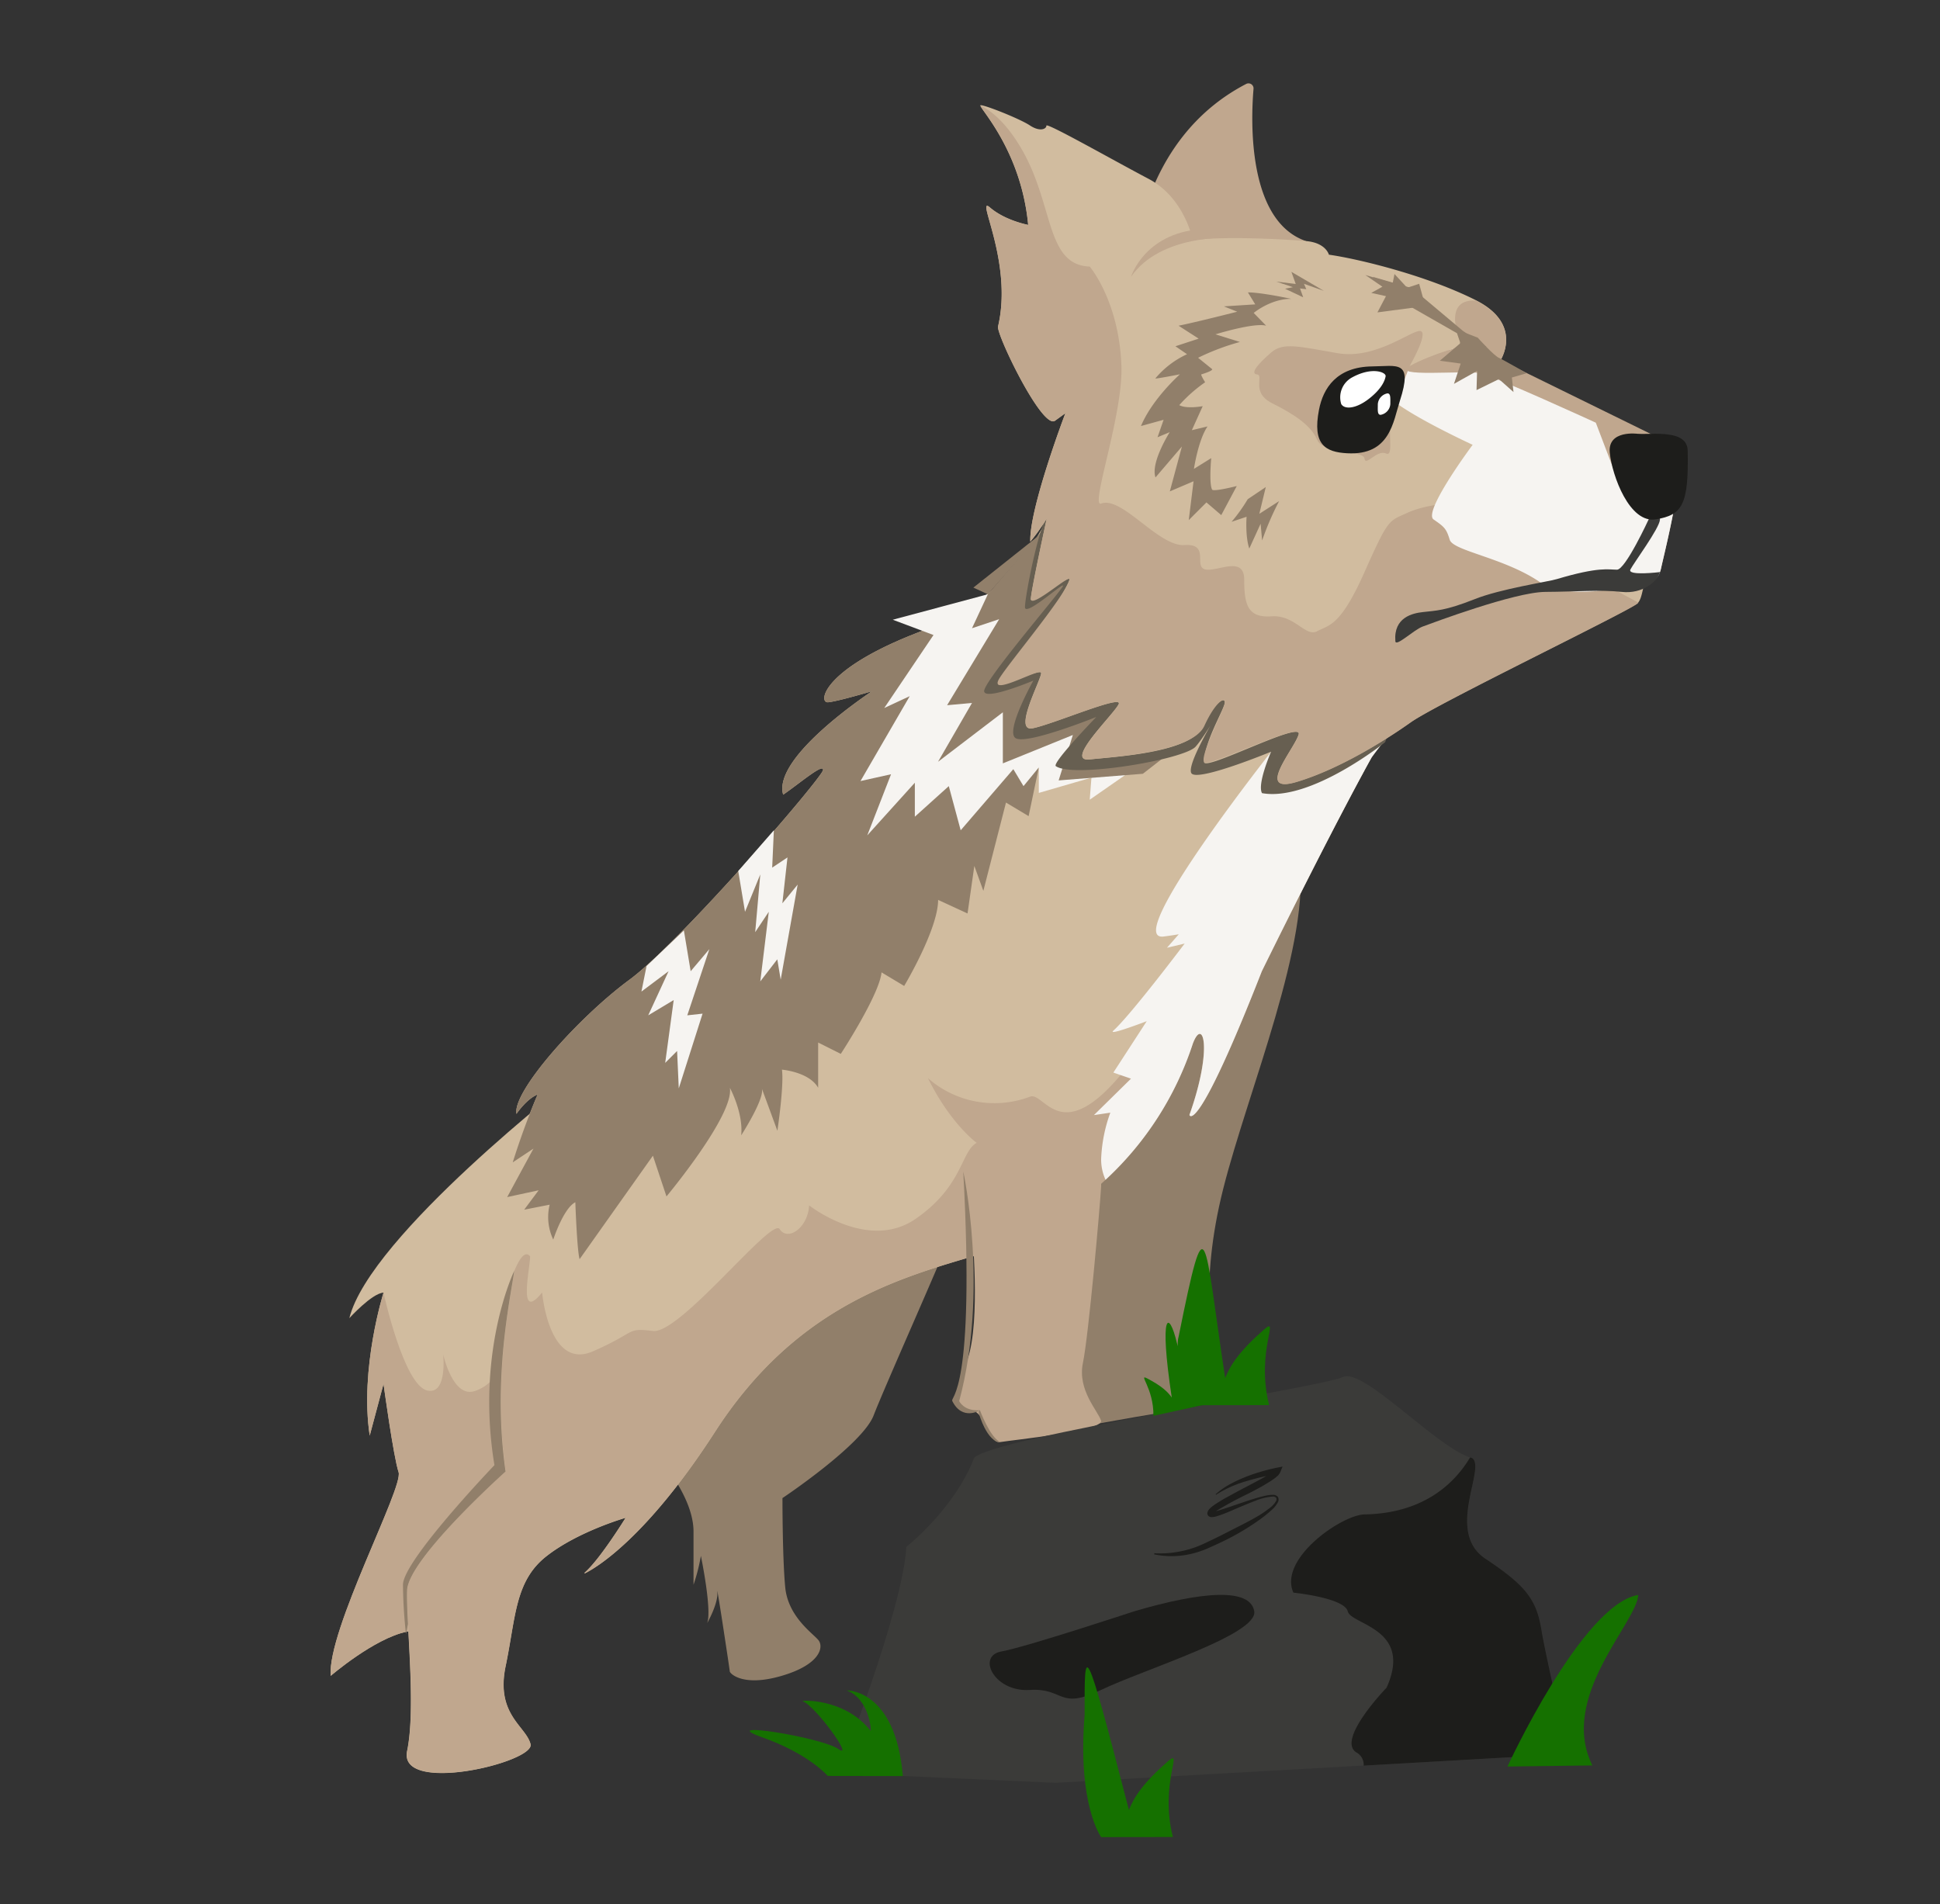 <svg id="Layer_1" data-name="Layer 1" xmlns="http://www.w3.org/2000/svg" width="600" height="589" viewBox="0 0 600 589"><rect x="0" y="0" width="600" height="589" fill="#333333" stroke="none"/><defs><style>.cls-1{fill:#917f6a;}.cls-2{fill:#d1bc9f;}.cls-3{fill:#c0a78e;}.cls-4{fill:#3b3b39;}.cls-5{fill:#1d1d1b;}.cls-6{fill:#157100;}.cls-7{fill:#f6f4f1;}.cls-8{fill:#675f51;}.cls-9{fill:#fff;}</style></defs><title>premio4-4</title><path class="cls-1" d="M198.49,445l.37.37c2.4,2.42,15.63,16.29,15.63,28.38v16.46a57.75,57.75,0,0,0,2.28-8.93s3.5,16.81,1.93,20.83c0,0,3.5-6.13,3.15-9.63-.19-1.91,1,5.41,2.07,12.54.91,5.93,1.78,11.73,1.78,12,0,.53,3.85,4.9,15.93,1.4s13.13-8.93,11.55-11-9.45-7.18-10.33-16.46S242,463.4,242,463.4s24.68-16.46,28.19-25.56,21.53-49.37,23.46-55S219.78,405.38,198.49,445Z"/><path class="cls-2" d="M177.37,333.51s-63,48.7-69.33,74.24c0,0,7-7.72,10.57-7.9,0,0-7.42,23.52-4.27,44.23l4.27-16s3.08,22.58,4.66,27.31-22.06,48.84-21,63c0,0,13.39-11.55,23.5-13.66s11.16-13.48,21.14-20.66,22.58-19.26,20.48-33.44S156.36,362.4,177.37,333.51Z"/><path class="cls-3" d="M146.91,430.27c-6.9,2.38-9.84-11.33-9.84-11.33s1.36,12.53-4.87,11.2c-7.35-1.58-13.58-30.29-13.58-30.29s-7.42,23.52-4.27,44.23l4.27-16s3.08,22.58,4.66,27.31-22.06,48.84-21,63c0,0,13.39-11.55,23.5-13.66s11.16-13.48,21.14-20.66,22.58-19.26,20.48-33.44c-.67-4.51-2-15.09-2.89-28.33l-9-3.21S155,427.49,146.91,430.27Z"/><path class="cls-2" d="M445.9,211.74a114.09,114.09,0,0,0-21.68,22.5s-10.5,18.55-34,66.18c-20.29,51.83-22.39,44.47-22.39,44.47,7.35-20.67,4.2-30.46,1.05-22.06C351,376.74,299.57,389,299.57,389c-23.82,7-54.28,16.45-78.44,53.91-21.16,32.81-36.66,42-40.19,43.76a.09.09,0,0,1-.11-.15c4.43-3.82,12.65-17,12.65-17s-14.71,4.2-24.52,11.91-9.45,18.91-12.6,33.95,6.3,18.57,7.71,24.16-41,15.76-38.17,2.1-.36-39.92,0-49.7,30.46-36.76,30.46-36.76c-5.25-36.43,5.25-66.53,2.46-65.48s-6,19.6-6,19.6c-3.49-14.37,1-34.58,5.76-49.75,3.7-11.81,7.5-20.52,7.71-21-3.42,1.32-6.55,6-6.55,6-1.3-6.83,18.91-29.66,34.94-41.49s59.6-62.5,59.87-64.85-7.35,4.2-12.33,7.6c-3.32-11.45,25.76-30.84,27.48-32-.95.27-10.59,3.13-13.57,3.42-3.15.32-2.1-10.29,28.89-22a74,74,0,0,0,14.54-7.33c19.18-12.46,24.85-29.26,24.85-29.26l112.39,36.74Z"/><path class="cls-1" d="M333.18,441.48s4.54-.75,18.2-3.2,25.21-2.71,24.51-12.34-5.25-27.84,2.45-58.3S405.66,291,401.81,265.05l-65.12,91s-.27,57-4.82,62.24S333.65,430,333.18,441.48Z"/><path class="cls-3" d="M422,238.23c-7.45,1.54-53.48,66.74-73.78,92.3s-25.21,6.65-29.79,8.75A31.15,31.15,0,0,1,287,333.51c7,14.18,15.06,20,15.06,20-4.9,2.72-4.2,13.39-18.91,23.54s-32.91-4.2-32.91-4.2c-.35,7-6.65,11.2-9.1,7.35s-30.81,32.56-39.21,31.51-4.9.35-18.56,6.3-15.7-18.21-15.7-18.21c-7.65,9.45-3.72-7.35-3.72-11.17-1.46-1.83-3.17.42-4.84,4.39-1.23,8.76-6.83,33.48-2.7,62.1,0,0-30.11,27-30.46,36.76s2.8,36.06,0,49.72,39.56,3.5,38.16-2.1-10.85-9.1-7.7-24.16,2.8-26.26,12.6-34,24.51-11.9,24.51-11.9-7.33,12.15-12.7,17a.11.11,0,0,0,.12.19c3.46-1.73,19-10.85,40.24-43.78C245.3,405.46,275.76,396,299.57,389c0,0,51.47-12.25,69.33-66.18,3.15-8.4,6.3,1.4-1.05,22.06,0,0,2.1,7.35,22.41-44.47,17.34-35.2,27.59-54.5,31.77-62.19Z"/><path class="cls-3" d="M340.56,366.94c-.32,6-3.88,46.22-5.63,54.62s4.55,14.71,5.6,17.86-27.31,6-31.16,6.65-4.55-9.8-9.22-9.8-5.14-3.85-.93-15.76,1.33-40.68,1.33-40.68,33.39-13.24,40-21.29Z"/><path class="cls-4" d="M259.3,548.48s20-50.58,21-70c0,0,14.71-11.45,21-27.52,5.51-6.3,107.67-21.85,114-25s29.94,22.69,39.92,25c4.73,2.83-8.4,22.79,4.2,31.19s15.76,12.6,17.33,22.06,8.4,38.34,8.4,38.34l-158.61,8.93Z"/><path class="cls-5" d="M485.14,542.54s-6.83-28.89-8.4-38.34S472,490.54,459.4,482.14s.53-28.36-4.2-31.19c-.17,0-.35-.1-.52-.15-4.47,7.52-13.87,17.32-32.66,17.65-7,.12-26.69,13.7-22,24.2,0,0,15.76,1.58,16.81,5.78s20.28,5.25,12,23.63c0,0-15.58,16.09-9.35,20a4.35,4.35,0,0,1,2.28,4.09Z"/><path class="cls-5" d="M350.69,498.45s-33.26,11-41,12.4-2.15,12.6,8.73,11.9,8.84,6.37,22.11,0,48.58-17.13,47.38-24.34S372.22,492.11,350.69,498.45Z"/><path class="cls-5" d="M357,480.46a32.22,32.22,0,0,0,16.21-3.37c1.7-.79,3.39-1.62,5.07-2.47l5-2.55c1.68-.84,3.34-1.72,5-2.66a32.7,32.7,0,0,0,4.64-3.13,6.77,6.77,0,0,0,1.75-2,1.12,1.12,0,0,0,0-1,1.35,1.35,0,0,0-1.05-.35,17.82,17.82,0,0,0-5.38,1.31c-1.76.66-3.5,1.39-5.24,2.13s-3.47,1.53-5.28,2.18c-.45.16-.91.32-1.4.46a5.5,5.5,0,0,1-1.67.28,1.37,1.37,0,0,1-.82-.29,1.11,1.11,0,0,1-.39-.62,1.25,1.25,0,0,1,0-.55,2.46,2.46,0,0,1,.55-1,7.88,7.88,0,0,1,1.21-1.07,48.53,48.53,0,0,1,4.95-3c1.67-.92,3.33-1.82,5-2.69s3.34-1.76,5-2.65c.81-.45,1.62-.92,2.37-1.41a12.52,12.52,0,0,0,1.06-.76,3.15,3.15,0,0,0,.64-.63l1.07,1.26c-1.64.25-3.32.61-5,1s-3.3.82-4.92,1.31a35.49,35.49,0,0,0-9.27,4.18l-.13-.16a24.1,24.1,0,0,1,4.24-3,42.4,42.4,0,0,1,4.72-2.23,51.59,51.59,0,0,1,4.93-1.71c1.67-.5,3.34-.92,5.08-1.27l1.73-.35-.66,1.61a3.82,3.82,0,0,1-1.17,1.52,12.57,12.57,0,0,1-1.21.93c-.82.56-1.64,1.06-2.47,1.55-1.65,1-3.35,1.84-5,2.72a110.73,110.73,0,0,0-9.86,5.31,6.86,6.86,0,0,0-.95.77c-.12.12-.17.23-.18.19a.5.5,0,0,0,0-.2.71.71,0,0,0-.21-.33c-.19-.13-.2-.08-.15-.08a4.3,4.3,0,0,0,1.12-.16c.43-.1.88-.23,1.32-.36,1.77-.56,3.57-1.17,5.36-1.78s3.59-1.23,5.41-1.78c.91-.27,1.83-.55,2.76-.76a11.85,11.85,0,0,1,2.89-.41,2,2,0,0,1,1.52.59,1.7,1.7,0,0,1,.06,1.66,8.31,8.31,0,0,1-1.83,2.33,40.82,40.82,0,0,1-4.5,3.57,76.1,76.1,0,0,1-9.83,5.83c-1.71.84-3.43,1.64-5.18,2.41a29.94,29.94,0,0,1-5.49,1.87,26.4,26.4,0,0,1-11.45.16Z"/><path class="cls-6" d="M340.56,568.27s-7.38-10-5.11-37.81c0-21.53-.44-25.21,13.7,29.41,1.53-3.94,4.44-8.38,12-15,5.15-4.46-2.61,6.56,1.59,23.37Z"/><path class="cls-6" d="M370.32,434.67s-7.55-15.27-5.81-21.16c8.75-43.42,7.7-31.35,14.41,12.76,1.53-3.94,4.44-8.38,12-15,5.15-4.46-2.61,6.56,1.59,23.37Z"/><path class="cls-6" d="M372.22,434.56s-3.92-5.86-8.23-19.13c-2.48-10.48-5.6-9.63-1.59,16.86-1.2-1.74-3.12-3.57-7.58-5.9-3-1.58,2,2.89,1.91,11.56Z"/><path class="cls-6" d="M466.23,546.43s23.13-50.25,40.45-53.07c-.53,8.73-24.69,31.62-14.19,52.74Z"/><path class="cls-6" d="M256,549.35s-5.67-6.77-20.38-12,18.38,0,23.63,3.65-7.22-13.52-11-14.75c-1.05-.34,13-1.14,21,9.14.33.42-.27-9.9-7.42-12.51,0,0,15.17-.46,17.4,26.51Z"/><path class="cls-1" d="M321.28,237.39l-3.15,15.06-7-4.2-7,27.31-2.79-7.71-2.1,14.71-9.1-4.2c0,9.1-10.5,26.62-10.5,26.62l-7-4.2c-.69,7-12.6,25.21-12.6,25.21l-7-3.51v14c-2.79-4.92-11.2-5.61-11.2-5.61.69,4.89-1.41,18.91-1.41,18.91l-4.89-13.3c1.39,2.79-6.3,14.71-6.3,14.71.69-7-3.51-14.71-3.51-14.71,1.41,8.4-19.6,33.61-19.6,33.61l-4.2-12.6-22.67,32c-.8-2.65-1.32-17.6-1.32-17.6-3.68,1.85-6.83,11.55-6.83,11.55A16.22,16.22,0,0,1,170,372.64l-7.88,1.55,4.47-6-9.73,2.1,8.13-15-6.41,4.26c3.7-11.81,7.5-20.52,7.71-21-3.42,1.32-6.55,6-6.55,6-1.3-6.83,18.91-29.66,34.94-41.49s59.6-62.5,59.87-64.85-7.35,4.2-12.33,7.6c-3.32-11.45,25.76-30.84,27.48-32-.95.27-10.59,3.13-13.57,3.42-3.15.32-2.1-10.29,28.89-22a74,74,0,0,0,14.54-7.33Z"/><polygon class="cls-7" points="305.52 183.82 276.11 191.7 288.71 196.43 273.48 219.01 281.36 215.34 266.13 241.6 275.58 239.5 268.23 258.4 282.94 242.12 282.94 252.63 293.44 243.17 297.12 256.83 313.4 237.92 316.55 243.17 321.28 237.39 321.28 245.27 337.56 240.54 337.03 247.37 349.11 238.97 305.52 183.82"/><polygon class="cls-1" points="324.81 161.26 305.52 183.82 300.62 194.33 309.02 191.53 292.92 218.14 300.62 217.44 290.11 235.64 310.16 220.33 310.16 236.13 331.81 227.35 327.42 241.4 353.46 239.35 372.44 224.58 324.81 161.26"/><polygon class="cls-1" points="305.52 183.82 301.04 181.76 321.75 165.29 305.52 183.82"/><polygon class="cls-7" points="206.78 300.42 200.48 314.07 208.36 309.35 205.73 328.78 209.41 325.1 209.93 336.66 217.29 313.55 212.56 314.07 219.39 293.59 213.61 300.42 211.51 287.81 199.96 298.84 198.38 306.72 206.78 300.42"/><polygon class="cls-7" points="239.34 256.83 228.32 269.43 230.42 282.04 235.14 270.48 233.57 288.34 237.77 282.04 235.14 303.57 240.4 296.74 241.45 303.04 246.7 273.63 241.97 279.41 243.55 265.23 238.82 268.38 239.34 256.83"/><polygon class="cls-1" points="366.27 119.34 373.9 114.17 380.43 112.54 377.3 115.53 385.74 114.44 379.61 118 384.24 118.94 377.3 121.66 374.31 118.8 366.27 119.34"/><path class="cls-7" d="M413.78,226.44l-19.78,5s-47.4,59.9-34.11,58.25c2.34-.29,4.68-.69,4.68-.69l-3.65,4.17,5.47-1.3s-16.58,22-22.05,26.94c-2,1.8,10.32-2.93,10.32-2.93l-10.32,15.9,5.45,1.88-11.46,11.27,5.07-.75a46.77,46.77,0,0,0-2.84,14.35,15.15,15.15,0,0,0,1.36,6.41,99.34,99.34,0,0,0,27-42.11c3.15-8.4,6.3,1.39-1.05,22.06,0,0,2.1,7.35,22.39-44.47,23.47-47.63,34-66.18,34-66.18a106.58,106.58,0,0,1,8.37-10.18Z"/><path class="cls-3" d="M350.69,83s1-39.53,34.75-57.05a1.56,1.56,0,0,1,2.25,1.52c-.82,9.56-2,40.94,16.3,47.13A55.81,55.81,0,0,1,350.69,83Z"/><path class="cls-8" d="M428.36,229.61s-23,18.46-38.05,15.73c-1.56-2.81,2.81-12.82,2.81-12.82s-23.3,9.64-24.7,6.57c-1.56-3.44,11.2-23.45,11.2-23.45s-6.82,12-9.87,15.35c-3.69,4-37.94,9.77-43.2,6-1.3-.93,12.51-15.21,12.51-15.21s-22.19,8.95-25.1,6.45,5.63-17.7,5.63-17.7-14.84,6.24-15.21,3.33,23-30.08,24.3-32.44S317,191.08,317,187.81s4.39-26,7.38-29.17-5,22.81-3,22.26,13.64-9.82,10.55-3.09-20.74,32.74-17.28,30.56,11.82-8.73,10.73-3.27-7.28,19.83-4,18.56,28.74-17.28,27.83-9.82-11.1,18.92-9.1,18.92,25.1.18,35.11-16.37c4-5.28,9.64-3.27,5.09,2.91s-8.37,16.92-5.28,15.83,28.2-18,30.38-12.73-10,19.46-5.82,17.28,28.38-16.19,29.11-14.19A5.81,5.81,0,0,1,428.36,229.61Z"/><path class="cls-2" d="M368.89,74.23s-2.45-13-13.66-18.91-31.6-17.51-31.6-16.46-2,2-5.12-.07-14-6.37-15.23-6.24,12.47,13.26,14.71,37c0,0-7.09-1.31-11.82-5.38S313.4,81,308.67,101c-.53,2.49,13.83,32.26,17.68,29.1l3.15-2.28s-11.2,29.41-10.85,39.74a61,61,0,0,0,5.08-7.16s-5.06,23.52-4.9,25c.23,2.14,12.43-8.4,11.9-6s-15.06,26.44-20.83,31,11.73-3.85,12.08-2.28-8.93,18.38-2.63,17.16,28.19-10.68,26.61-7.44-17,17.94-8.93,17.07,31.24-2.06,34.92-10.12,7.45-9.66,6.75-7-6.21,11.83-6.3,17.94c0,3,30.46-13,29.24-8.58s-13.66,18.56-.7,14.71,27.22-12.69,35.36-18.47,67-34.14,70.11-36.76c1.84-1.58,1.58-7.09,3.15-7.09s3.41-.26,4.2-3.94,6-24.42,4.73-27.84-36-26.52-54.62-36c0,0,7.7-11.29-7.44-18.91S420.28,80.1,411,78.78c0,0-.92-3.68-7-4.2S380.09,73,368.89,74.23Z"/><path class="cls-3" d="M486.19,175.42s-25.73-9.45-30.46-11.55-7.35-8.1-7.35-8.1-7.35.22-13.13,2.87S429.47,160.19,422,177s-10.93,16.28-14.61,18.24-6.83-5.11-14.18-4.59-8.4-3.68-8.4-11.33-8.4-2.32-12.08-3.19,1.58-8.06-6.41-7.53S347,153.36,340.56,155.77c-3.54,1.32,6.81-27.36,6.27-42.58-.7-20.05-9.8-30.73-9.8-30.73-13.66-.53-11-18.91-21-36.24-4.63-8-9.19-11.81-12.76-13.57-.3.89,12.57,13.89,14.73,36.94,0,0-7.09-1.31-11.82-5.38S313.4,81,308.67,101c-.53,2.49,13.83,32.26,17.68,29.1l3.15-2.28s-11.2,29.41-10.85,39.74a61,61,0,0,0,5.08-7.16s-5.16,23.43-4.9,25c.44,2.7,12.59-8.36,11.9-6-1.57,5.56-20.62,27.84-22,31.11-2.06,4.76,12.94-4,13.29-2.4s-8.93,18.38-2.63,17.16,28.19-10.68,26.61-7.44-17,17.94-8.93,17.07,31.73-2.31,35.41-10.36,7-9.42,6.26-6.7-7.77,16.21-6.3,17.94,30.46-13,29.24-8.58-13.66,18.56-.7,14.71,27.22-12.69,35.36-18.47,67-34.14,70.11-36.76a2.35,2.35,0,0,0,.27-.29Z"/><path class="cls-7" d="M513.76,175.68c.79-3.68,6-24.42,4.73-27.84s-36-26.52-54.62-36c0,0-15.79-4.3-14.71-3.94,0,0-21.14,7.89-21.14,12.49s27.44,17.2,27.44,17.2-15.49,20.76-12.08,23.1,3.94,2.87,5,6.29,16.54,5.51,27.57,12.87c10.25,6.83,30.47.74,33.27-.15a.63.63,0,0,1,.34-.11C511.14,179.62,513,179.36,513.76,175.68Z"/><path class="cls-3" d="M436,113.19s5.78-10,3.41-10.77-13.66,8.93-25.73,6.83-16.81-3.41-20.48-.26-6.83,6.56-4.46,6.83-2.1,5.51,4.73,8.93,12,6.83,13.89,11.29,14.28,3.15,14.64,5.78,3.77-2.82,6.66-1.54-.26-8.7,2.36-14.74S436,113.19,436,113.19Z"/><path class="cls-5" d="M432.95,124c-2.09,6.46-3,16.91-16.26,16.21-6.78-.36-10.85-2.65-8.75-13.48,1.29-6.66,5.45-13.26,16.46-13.39C432.09,113.28,437.09,111.21,432.95,124Z"/><path class="cls-9" d="M428.54,116.4c-.19,1.15-1.05,3.73-5.09,6.9s-7.58,3.43-8.63,1.7a7,7,0,0,1,3.44-8.3C424.39,113.37,428.75,115.15,428.54,116.4Z"/><path class="cls-9" d="M430,125a3.65,3.65,0,0,1-3,3.32c-1.07,0-.87-1.48-.87-3.32a3.65,3.65,0,0,1,3-3.32C430.16,121.72,430,123.2,430,125Z"/><path class="cls-4" d="M440,189.34c-3.05.35-9,1.58-8.45,8.93,0,2.1,5.6-3.41,8.45-4.46s28.41-10.67,37.95-10.72,17-.72,23.59,0,11.14-3.32,11.85-6.13c0,0-10.2,1.26-9.14-.8s9-12.78,9.14-15.42-3.48-.12-3.48-.12-7.18,15.6-9.81,15.6-5.51-1-18.64,2.92c-2.8.84-17.47,3-25.54,6.26C447,188.93,444.08,188.87,440,189.34Z"/><path class="cls-3" d="M454,106.47s-11.31,3-17.92,6.72,17.17,1.24,21.76,2.26,35.71,15.3,35.71,15.3l5.63,14.78,11.74-11.12Z"/><path class="cls-5" d="M506.54,134.19s-9.39-1.31-8.67,5.84S504,162,512.12,160.65s10.18-4.4,9.85-21.07C522,132.75,511.46,134.46,506.54,134.19Z"/><path class="cls-3" d="M452.16,107l19,9.5.61-.36c-2.83-1.6-5.51-3.05-7.91-4.27,0,0,7.7-11.29-7.44-18.91C445.19,92.43,452.16,107,452.16,107Z"/><polygon class="cls-1" points="424.56 85.64 431.66 92.24 450.62 103.08 451.83 106.62 459.74 107.31 452.48 102.38 436.75 89.16 424.56 85.64"/><polygon class="cls-1" points="438.07 95.04 426.01 96.63 428.65 91.61 424.1 90.6 427.55 88.69 422.27 85.07 430.73 87.57 431.29 84.76 435.21 89.01 438.92 87.78 440.29 92.82 438.07 95.04"/><path class="cls-1" d="M452.55,102.72l-1.05,3.57-6.19,5.3,6.46.87-2.09,6.28,7.15-4-.17,5.93,6.93-3.4,4.5,4-.5-4.5,4.6-1.33s-8.12-4.6-8.48-4.7c-1.46-.43-6.67-6.29-6.67-6.29Z"/><path class="cls-1" d="M399.36,92.44s-9.21-2-13.41-2l2.27,3.71-9.69.62,4.12,1.65s-12.88,3.28-18.14,4.33l6.21,4-7.19,2.36,3.6,2.46a28,28,0,0,0-9.8,7.48c-.21.27,7.6-1.27,7.6-1.27s-8.53,7.55-12.05,16l7-1.93L358,135.25l3.77-1.57s-6,9.42-4.4,14l8.17-9.56L361.8,152l7.34-3.13-1.48,12,5.46-5.46,4.59,3.93,4.8-9s-7.25,1.87-7.64,1.09c-1-1.94-.26-9.72-.26-9.72l-5.35,3.33s1.29-8.85,4.2-13.13l-4.85,1.16,3.36-7.43s-4.93.94-7.25-.32a45.36,45.36,0,0,1,8-7.08s-1.48-2.34-1.15-2.44c4-1.23,3.29-1.64,3.29-1.64l-4.31-3.49a72.91,72.91,0,0,1,12.93-4.89l-7.57-2.36s12-3.72,15.69-2.67l-3.86-3.95S393,92.4,399.36,92.44Z"/><path class="cls-1" d="M385.9,154.41a51.73,51.73,0,0,1-5,7l4.64-1.56s-.46,6,.84,9.83l3.5-7.67.47,5.17A88.82,88.82,0,0,1,395.61,155l-6.13,3.94,2-8.28Z"/><path class="cls-3" d="M380.2,73.58s-21.18-1.2-30.38,12c0,0,4.4-14.39,23.58-14.79Z"/><polygon class="cls-1" points="409.45 89.97 399.4 84.09 400.74 87.84 394.73 87.11 399.88 88.83 397.45 89.32 403.05 91.97 402.07 89.22 404.01 89.46 403.29 87.79 409.45 89.97"/><path class="cls-1" d="M126.17,502.33c-.21-4.23-.36-7.85-.27-10.39.35-9.8,30.46-36.76,30.46-36.76-4.13-28.62,1.48-53.34,2.7-62.1,0,0-12,24.69-6.14,60.13,0,0-28.29,29.53-28.29,37a147.59,147.59,0,0,0,.93,15.23Z"/><path class="cls-1" d="M297.92,362.39s8,36.47-1.26,71c0,0,1.42,3.2,6.4,2.84,0,0-5.41,3.4-8.53-2.84C293.82,431.92,301.64,431.21,297.92,362.39Z"/><path class="cls-1" d="M303.06,436.19s3.14,8.52,6.31,9.89c0,0-3.68.7-6.69-9.06C302.54,436.55,303,436.3,303.06,436.19Z"/></svg>